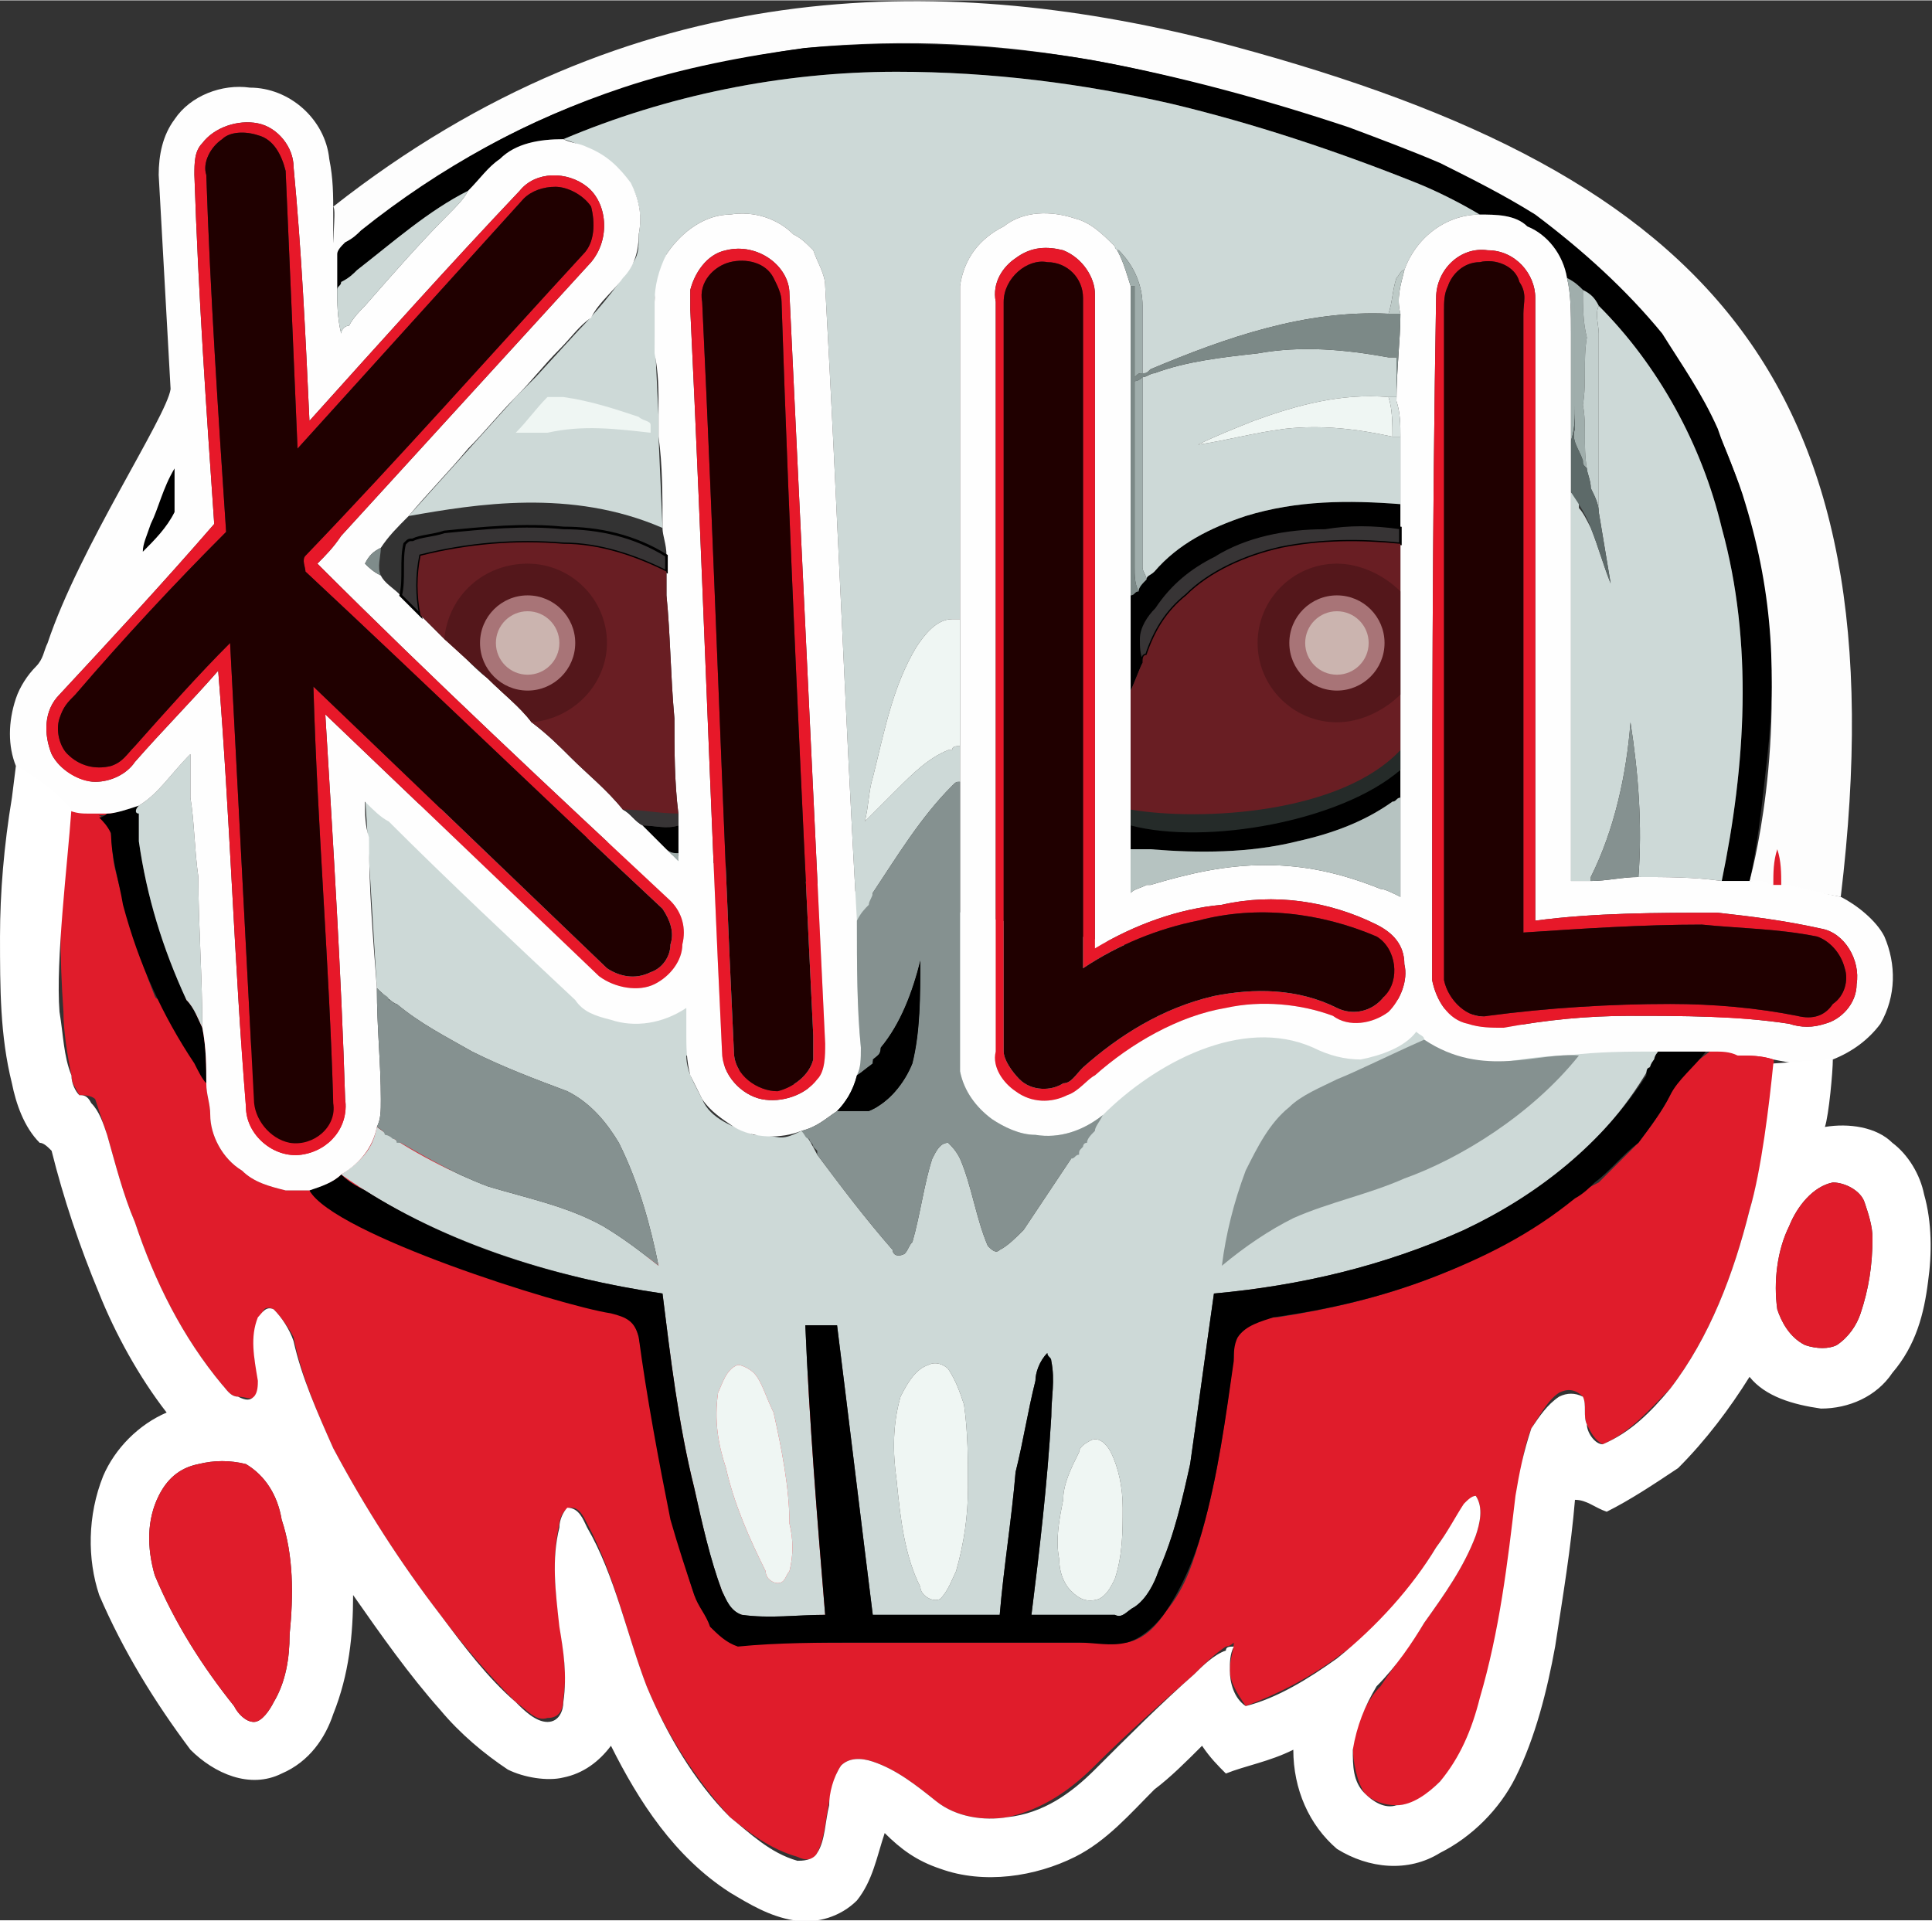 <?xml version="1.0" encoding="UTF-8"?>
<!DOCTYPE svg PUBLIC "-//W3C//DTD SVG 1.1//EN" "http://www.w3.org/Graphics/SVG/1.1/DTD/svg11.dtd">
<!-- Creator: CorelDRAW X7 -->
<svg xmlns="http://www.w3.org/2000/svg" xml:space="preserve" width="2.245in" height="2.232in" version="1.1" style="shape-rendering:geometricPrecision; text-rendering:geometricPrecision; image-rendering:optimizeQuality; fill-rule:evenodd; clip-rule:evenodd"
viewBox="0 0 487 484"
 xmlns:xlink="http://www.w3.org/1999/xlink">
 <rect x="0" y="0" width="487" height="484" fill="#333333" stroke="none"/>
 <defs>
  <style type="text/css">
   <![CDATA[
    .str0 {stroke:black;stroke-width:0.65}
    .fil5 {fill:#FEFEFE}
    .fil18 {fill:#373435}
    .fil3 {fill:black}
    .fil4 {fill:#191F1D}
    .fil7 {fill:#200000}
    .fil19 {fill:#252B29}
    .fil24 {fill:#54171B}
    .fil25 {fill:#54171B}
    .fil13 {fill:#5D6A69}
    .fil20 {fill:#691E23}
    .fil14 {fill:#7C8987}
    .fil21 {fill:#7F8C8B}
    .fil11 {fill:#859190}
    .fil23 {fill:#9EABA9}
    .fil10 {fill:#A0AEAC}
    .fil26 {fill:#A87477}
    .fil15 {fill:#B6C3C1}
    .fil9 {fill:#BDCAC7}
    .fil12 {fill:#C3D0CE}
    .fil27 {fill:#CBB4AF}
    .fil8 {fill:#CCD8D6}
    .fil1 {fill:#CDD9D7}
    .fil17 {fill:#D8E2E0}
    .fil0 {fill:#E01C2B}
    .fil6 {fill:#E71829}
    .fil16 {fill:#EFF6F3}
    .fil2 {fill:#FDFDFD}
    .fil22 {fill:white}
   ]]>
  </style>
 </defs>
 <g id="Layer_x0020_1">
  <g id="_604372256">
   <path class="fil0" d="M95 284c7,5 14,8 17,10 108,60 -69,-31 17,13 15,8 19,6 35,10 2,1 33,23 40,30 1,20 3,40 4,60 -7,0 -14,0 -21,0 -2,-1 -4,-4 -5,-6 -3,-9 -5,-17 -7,-26 -4,-16 -6,-33 -8,-50 -26,-3 -52,-11 -75,-25 -2,-1 -4,-2 -6,-4 5,-3 8,-7 9,-12z"/>
   <path class="fil0" d="M61 263c6,2 13,3 17,8 2,2 5,5 9,8 0,6 -5,11 -11,12 -7,1 -14,-5 -14,-12 -1,-5 -1,-11 -1,-16z"/>
   <path class="fil0" d="M61 263c0,5 0,11 1,16 0,7 7,13 14,12 6,-1 11,-6 11,-12 3,2 6,4 8,5 -1,5 -4,9 -9,12l0 0c-2,2 -5,3 -8,3 0,0 0,0 0,1 0,0 0,0 0,0 -2,0 -4,0 -6,0 -4,-1 -8,-2 -11,-5 -5,-3 -8,-9 -8,-14 0,-3 -1,-5 -1,-8 -1,-19 -3,-14 9,-10z"/>
   <path class="fil0" d="M29 219c3,12 6,22 10,32 1,3 6,-5 10,4 1,1 1,1 1,1 0,1 1,2 1,3 1,4 1,9 1,14 0,3 1,5 1,8 0,5 3,11 8,14 3,3 7,4 11,5 2,0 4,0 6,0 0,0 0,0 0,0 7,11 63,29 76,30 4,1 6,3 7,7 3,15 5,31 9,46 1,6 3,13 5,19 1,2 3,5 4,8 2,2 4,3 7,4 10,0 21,0 31,0 19,0 37,0 55,0 4,0 8,0 12,0 5,-1 8,-5 10,-8 5,-6 7,-13 9,-20 4,-14 6,-29 8,-44 0,-2 0,-4 1,-5 2,-3 6,-5 10,-5 13,-2 26,-5 39,-10 13,-5 25,-12 36,-20 2,-2 4,-3 6,-4 3,-3 7,-7 10,-10 3,-4 6,-8 8,-12 2,-5 6,-8 10,-11 -5,0 -9,-1 -13,-1 0,1 -1,2 -1,2 0,1 -1,2 -1,2 0,1 -1,2 -1,2 -11,18 -27,31 -45,39 -17,8 -36,13 -55,16 1,-2 2,-3 2,-5 2,-1 53,-24 58,-26 8,-4 16,-23 23,-29 13,-9 -3,-2 33,-9 19,-3 16,14 16,18 -2,11 -3,21 -6,31 -4,16 -10,32 -20,45 -5,5 -10,11 -17,14 -2,-1 -3,-3 -4,-5 -1,-2 0,-5 -1,-7 -2,-2 -4,-2 -6,-1 -3,2 -5,6 -7,9 -2,5 -3,11 -3,17 -3,17 -5,34 -9,51 -3,7 -5,15 -11,21 -3,3 -6,6 -11,6 -3,0 -6,-1 -8,-3 -2,-3 -3,-8 -3,-12 1,-5 3,-11 7,-15 4,-6 8,-11 11,-16 5,-7 10,-14 13,-22 1,-3 2,-7 0,-10 -1,0 -2,1 -2,2 -3,3 -5,7 -8,11 -6,10 -14,20 -24,27 -8,6 -16,10 -24,13 -2,-3 -4,-6 -4,-9 0,-3 1,-5 1,-7 -1,1 -2,1 -2,1 -3,2 -5,4 -8,7 -8,7 -17,15 -25,23 -6,6 -13,11 -22,13 -6,1 -13,0 -18,-4 -5,-4 -10,-8 -16,-10 -3,-1 -6,-1 -8,1 -2,3 -2,6 -3,9 -1,5 -1,9 -3,13 -1,2 -3,2 -5,1 -7,-2 -12,-6 -17,-10 -9,-10 -16,-21 -21,-33 -5,-13 -8,-28 -15,-41 -1,-2 -2,-4 -4,-4 -2,0 -3,3 -3,4 -2,9 -1,17 0,25 1,7 2,13 1,19 0,3 -1,5 -4,5 -3,1 -5,-2 -8,-4 -7,-7 -13,-14 -19,-22 -10,-13 -19,-27 -27,-42 -4,-9 -8,-18 -10,-28 -1,-2 -3,-5 -5,-7 -2,-1 -3,0 -3,2 -3,5 -2,10 -1,15 0,2 1,4 0,5 -2,1 -3,0 -5,0 -2,0 -3,-2 -4,-3 -10,-12 -17,-26 -22,-41 -3,-7 -5,-15 -7,-22 -1,-3 -2,-6 -3,-9 -1,-1 -3,-1 -4,-1 -1,-2 -2,-3 -2,-5 -1,-5 -2,-11 -2,-16 -1,-14 -1,-27 0,-40 0,-1 1,-6 1,-11l0 0c14,0 10,7 12,15z"/>
   <path class="fil0" d="M22 196c2,3 5,6 7,9 -4,1 -9,0 -12,-1 0,-3 0,-7 0,-10 2,1 3,2 5,2z"/>
   <path class="fil0" d="M17 190c1,1 3,3 5,6 -2,0 -3,-1 -5,-2 0,-2 0,-3 0,-4z"/>
   <g>
    <path class="fil1" d="M173 266c0,4 2,7 4,11 2,5 8,7 13,9 7,0 6,2 12,-1 1,0 4,6 4,6 6,8 12,16 19,24 0,1 1,2 3,1 1,-1 1,-2 2,-3 2,-7 3,-15 5,-21 1,-2 2,-4 4,-4 1,1 2,2 3,4 3,7 4,15 7,22 1,1 2,2 3,1 2,-1 4,-3 6,-5 4,-6 8,-12 12,-18l-97 -26zm245 -1c-12,23 -30,36 -49,45 -20,9 -41,14 -63,16 -2,14 -4,29 -6,43 -2,9 -4,18 -8,27 -1,3 -3,7 -6,9 -2,1 -3,3 -5,2 -7,0 -14,0 -21,0 2,-16 4,-33 5,-50 0,-5 1,-9 0,-14 0,-1 -1,-1 -1,-2 -2,2 -3,5 -3,7 -2,8 -3,15 -5,23 -1,12 -3,24 -4,36 -11,0 -22,0 -32,0 -3,-24 -6,-49 -9,-73 -3,0 -5,0 -8,0 1,24 3,49 5,73 -7,0 -14,1 -21,0 -3,-1 -4,-4 -5,-6 -3,-8 -5,-17 -7,-26 -4,-16 -6,-33 -8,-49 -27,-4 -57,-13 -81,-30 6,-4 8,-7 9,-12 8,6 20,12 28,15 10,3 20,5 29,10 5,3 9,6 14,10 -2,-10 -5,-21 -10,-31 -3,-5 -7,-10 -13,-13 -8,-3 -16,-6 -24,-10 -7,-4 -13,-7 -19,-12 -1,0 -5,-4 -5,-4l-3 -49 326 65zm-184 79c-3,1 -5,4 -7,8 -2,7 -2,14 -1,21 1,10 2,19 6,27 0,2 3,4 5,3 2,-2 3,-5 4,-7 2,-7 3,-14 3,-21 0,-7 0,-14 -1,-21 -1,-3 -2,-6 -4,-9 -1,-1 -3,-2 -5,-1l0 0zm-48 0c-3,1 -4,5 -5,7 -1,7 0,13 2,19 2,9 6,18 10,26 0,2 2,3 3,3 2,0 2,-2 3,-3 1,-4 1,-8 0,-12 0,-9 -2,-19 -4,-28 -2,-4 -3,-8 -5,-10 -1,-1 -3,-2 -4,-2l0 0zm89 19c-2,1 -3,2 -3,3 -2,4 -4,8 -4,12 -1,5 -2,10 -1,15 0,3 1,6 3,8 2,2 4,3 7,2 2,-1 3,-3 4,-5 2,-6 2,-12 2,-18 0,-5 -1,-10 -3,-14 -1,-2 -3,-4 -5,-3z"/>
   </g>
   <path class="fil2" d="M305 10c123,32 175,83 159,216 -5,-1 -19,-3 -23,-4 0,0 40,-140 -94,-187 -49,-17 -92,-28 -144,-23 -71,10 -98,36 -118,52 -2,0 0,-11 -1,-12 75,-59 153,-59 221,-42z"/>
   <path class="fil3" d="M203 12c24,-2 48,-1 72,3 22,4 44,10 65,17 8,3 16,6 23,9 8,4 16,8 24,13 12,9 23,19 32,30 5,8 10,15 14,24 2,6 5,12 7,19 7,23 8,44 5,68 -1,9 -2,18 -4,27 -3,0 -5,0 -7,0 6,-29 8,-60 0,-89 -5,-21 -16,-41 -31,-56 -1,-2 -2,-3 -4,-4 -1,-1 -2,-2 -4,-3 -1,-6 -5,-11 -10,-13 -3,-3 -8,-3 -12,-3 -5,-3 -11,-6 -16,-8 -20,-8 -41,-15 -62,-20 -22,-5 -45,-8 -69,-8 -29,0 -58,6 -84,17 -6,0 -12,1 -16,5 -3,2 -5,5 -8,8 -10,5 -19,13 -28,20 -1,1 -2,2 -4,3 0,1 -1,1 -1,2 0,-3 0,-6 0,-9 0,-1 1,-2 2,-3 2,-1 3,-2 4,-3 20,-16 42,-28 66,-36 15,-5 31,-8 46,-10z"/>
   <path class="fil3" d="M314 130c13,-4 26,-4 39,-3 0,2 0,4 0,6 -7,-1 -13,-1 -19,0 -10,0 -20,2 -28,7 -6,3 -11,7 -15,13 -2,2 -4,5 -4,8 0,2 0,4 1,6 -1,2 -2,5 -3,7 0,-8 0,-16 0,-24 1,0 1,-1 2,-1 0,-1 1,-2 2,-3 0,-1 1,-1 2,-2 6,-7 14,-11 23,-14z"/>
   <path class="fil3" d="M331 205c8,-3 15,-6 22,-11 0,2 0,5 0,7 -1,0 -1,1 -2,1 -7,5 -15,8 -24,10 -12,3 -25,3 -37,2 -1,0 -2,0 -2,0 -1,0 -2,0 -3,0 0,-3 0,-7 0,-10 1,0 2,0 3,0 -1,1 -1,3 0,4 5,1 10,1 15,1 10,-1 19,-2 28,-4z"/>
   <path class="fil3" d="M35 208l0 0c0,1 0,3 0,4 2,14 6,27 12,40 2,2 3,5 4,7 1,5 1,10 1,14 -1,-1 -2,-3 -3,-5 -8,-12 -14,-25 -18,-40 -1,-6 -3,-12 -3,-18 -1,-2 -2,-3 -3,-4 0,0 1,0 2,-1 2,0 5,-1 8,-2 -1,1 -1,2 0,2 0,1 0,2 0,3z"/>
   <path class="fil4" d="M222 264c5,-6 8,-14 10,-22 0,9 0,18 -2,26 -2,5 -6,10 -11,12 -1,0 -2,0 -2,0 -1,0 -1,0 -2,0 -2,0 -3,0 -4,0 2,-2 4,-5 5,-9 2,-1 5,-4 6,-7z"/>
   <path class="fil3" d="M417 267c0,-1 1,-2 1,-2 4,0 8,0 12,0 -3,4 -7,7 -9,11 -2,4 -5,8 -8,12 -4,3 -7,7 -11,10 -1,1 -3,3 -5,4 -11,9 -23,15 -36,20 -13,5 -26,8 -40,10 -3,1 -7,2 -9,5 -1,2 -1,4 -1,6 -2,14 -4,29 -8,43 -2,7 -5,14 -9,20 -2,3 -6,7 -10,8 -4,1 -8,0 -12,0 -18,0 -37,0 -55,0 -10,0 -21,0 -31,1 -3,-1 -5,-3 -7,-5 -1,-3 -3,-5 -4,-8 -2,-6 -4,-12 -6,-19 -3,-15 -6,-31 -8,-46 -1,-4 -3,-5 -7,-6 -13,-2 -70,-20 -76,-31 3,-1 6,-2 8,-4 2,2 4,3 6,4 22,14 48,22 75,26 2,16 4,33 8,49 2,9 4,18 7,26 1,2 2,5 5,6 7,1 14,0 21,0 -2,-24 -4,-49 -5,-73 3,0 5,0 8,0 3,24 6,49 9,73 10,0 21,0 32,0 1,-12 3,-24 4,-36 2,-8 3,-15 5,-23 0,-2 1,-5 3,-7 0,1 1,1 1,2 1,5 0,9 0,14 -1,17 -3,34 -5,50 7,0 14,0 21,0 2,1 3,-1 5,-2 3,-2 5,-6 6,-9 4,-9 6,-18 8,-27 2,-14 4,-29 6,-43 22,-2 43,-7 63,-16 19,-9 35,-22 46,-39 0,-1 0,-2 1,-2 0,-1 1,-2 1,-2z"/>
   <path class="fil1" d="M403 84c0,-2 -1,-5 0,-7 15,15 26,35 31,56 8,29 6,60 0,89 -7,-1 -14,-1 -21,-1 1,-13 0,-26 -2,-39 -1,13 -4,27 -10,39 0,0 0,1 0,1 -1,0 -2,0 -2,0 -1,0 -2,0 -3,0 0,-33 0,-65 0,-98 1,1 2,2 2,3 0,1 0,1 0,1 1,1 2,3 3,5 2,5 3,9 5,14 -1,-6 -2,-12 -3,-18 0,-15 0,-30 0,-45z"/>
   <path class="fil1" d="M142 35c26,-11 55,-17 84,-17 24,0 47,3 69,8 21,5 42,12 62,20 5,2 11,5 16,8 -5,0 -10,2 -14,6 -2,2 -4,5 -5,8 -1,0 -1,1 -2,2 -1,3 -1,6 -2,9 -21,-1 -41,6 -60,14 -1,1 -1,1 -2,1 0,-6 0,-11 0,-17 0,-5 -2,-10 -6,-14 0,0 -1,0 -1,-1 -3,-3 -6,-6 -10,-7 -6,-2 -13,-2 -18,2 -6,3 -10,8 -11,15 0,1 0,2 0,3 0,27 0,54 0,81 -1,0 -1,0 -1,0 -1,0 -1,0 -1,0 -4,0 -7,4 -9,7 -6,10 -8,21 -11,33 -1,3 -1,7 -2,11 0,0 1,-1 1,-1 2,-2 4,-4 7,-7 4,-4 8,-8 13,-10l1 0c0,-1 1,-1 2,-1 0,3 0,6 0,9 -1,0 -1,0 -2,1 -8,8 -14,18 -20,27 0,0 0,0 0,0 0,1 -1,2 -1,3 -1,0 -1,1 -2,2 0,1 -1,1 -1,2 -3,-53 -5,-106 -8,-160 0,-3 -2,-6 -3,-9 -2,-2 -3,-3 -5,-4 -4,-4 -10,-6 -16,-5 -6,0 -12,4 -16,10l-3 11 0 9 1 21 0 5 1 23c-23,-10 -47,-6 -64,-3l27 -30c0,0 5,-5 5,-5l11 -12c3,-3 10,-11 12,-15 3,-3 3,-5 3,-9 1,-5 0,-10 -3,-14 -4,-4 -9,-8 -16,-10z"/>
   <path class="fil1" d="M138 100c2,0 3,0 4,0 7,1 13,3 19,5 1,1 3,1 3,2 0,1 0,1 0,2 -9,-1 -17,-2 -26,0 -3,0 -5,0 -8,0 3,-3 5,-6 8,-9z"/>
   <path class="fil1" d="M317 89c11,-2 22,-1 33,1 1,0 1,0 2,0 0,4 0,7 0,10 -1,0 -1,0 -2,0 -12,-1 -23,2 -34,6 -5,2 -10,4 -14,6 7,-1 14,-3 22,-4 9,-1 18,0 27,2 0,0 1,0 2,0 0,6 0,12 0,17 -13,-1 -26,-1 -39,3 -9,3 -17,7 -23,14 -1,1 -2,1 -2,2 0,-1 -1,-2 -1,-3 0,-16 0,-32 0,-48 1,0 2,-1 3,-1 8,-3 17,-4 26,-5z"/>
   <path class="fil1" d="M47 252c-6,-13 -10,-26 -12,-40 0,-1 0,-3 0,-4l0 0c0,-1 0,-2 0,-3 -1,0 -1,-1 0,-2 5,-3 8,-8 13,-13 0,2 0,4 0,6 0,2 0,3 0,5 1,6 1,13 2,20 0,12 1,25 1,38 -1,-2 -2,-5 -4,-7z"/>
   <g>
    <path class="fil5" d="M44 30c4,-6 12,-9 19,-8 10,0 19,8 20,18 1,5 1,9 1,14 0,1 0,3 0,4 0,2 0,4 1,6 0,3 0,6 0,9 0,3 0,7 1,11 0,-1 1,-2 2,-2 1,-2 3,-4 4,-5 7,-8 14,-16 21,-23 2,-2 4,-4 5,-6 3,-3 5,-6 8,-8 4,-4 10,-5 16,-5 2,1 4,1 6,2 5,2 8,5 11,9 2,4 3,8 2,13 0,4 -1,8 -4,11 -2,3 -6,6 -8,10 -3,2 -5,5 -8,8 -4,4 -7,8 -11,12 -4,4 -8,9 -12,13 -5,6 -10,11 -15,17 -3,3 -5,5 -7,8 -2,1 -3,2 -4,4 1,1 2,2 4,3 1,2 3,3 5,5 2,2 3,3 5,5 2,2 4,4 6,6 4,3 7,7 11,10 4,4 8,7 11,11 4,3 7,6 10,9 4,4 9,8 13,13 2,1 3,3 5,4 2,2 4,4 6,6 1,1 2,2 3,3 0,-1 0,-2 0,-2 0,-3 0,-5 0,-7 0,-1 0,-2 0,-3 -1,-8 -1,-16 -1,-24 -1,-11 -1,-21 -2,-31 0,-2 0,-4 0,-6 0,-1 0,-3 0,-4 0,-3 -1,-5 -1,-7 0,-8 0,-16 -1,-23 0,-3 0,-5 0,-7 0,-5 0,-9 -1,-14 0,-2 0,-4 0,-5 0,-3 0,-5 0,-8 0,-4 1,-8 3,-12 4,-6 10,-10 16,-10 6,-1 12,1 16,5 2,1 3,2 5,4 1,3 3,6 3,9 3,54 5,107 8,160 0,11 0,22 1,32 0,3 0,5 -1,7 -1,4 -3,7 -5,9 -3,2 -5,4 -9,5 -5,2 -12,2 -17,-1 -3,-2 -6,-4 -8,-7 -1,-2 -2,-4 -3,-6 -1,-4 -1,-7 -1,-11 0,-1 0,-3 0,-4 0,-1 0,-2 0,-2 -6,4 -13,5 -19,3 -4,-1 -7,-2 -9,-5 -16,-15 -32,-30 -47,-45 -2,-1 -4,-3 -6,-5 0,3 0,6 1,9 0,13 1,25 2,38 0,10 1,19 1,28 0,3 0,5 -1,7 -1,5 -4,9 -9,12 -2,2 -5,3 -8,4 -2,0 -4,0 -6,0 -4,-1 -8,-2 -11,-5 -5,-3 -8,-9 -8,-14 0,-3 -1,-5 -1,-8 0,-4 0,-9 -1,-14 0,-13 -1,-26 -1,-38 -1,-7 -1,-14 -2,-20 0,-2 0,-3 0,-5 0,-2 0,-4 0,-6 -5,5 -8,10 -13,13 -3,1 -6,2 -8,2 -2,0 -3,0 -5,0 -1,0 -3,0 -5,-1 -3,-1 -6,-3 -8,-5 -2,-2 -3,-4 -5,-6 -2,-5 -2,-11 0,-17 1,-3 3,-6 5,-8 2,-2 2,-4 3,-6 8,-24 30,-57 31,-64 -1,-18 -2,-36 -3,-54 0,-5 1,-10 4,-14l0 0zm7 6c-2,2 -2,5 -2,8 1,30 3,59 5,88 -13,15 -26,29 -39,43 -4,4 -4,10 -2,15 2,4 7,7 11,7 4,0 8,-2 10,-5 7,-8 14,-15 21,-23 3,37 4,73 7,110 0,7 7,13 14,12 7,-1 12,-7 11,-14 -1,-32 -3,-64 -5,-97 23,22 46,44 69,66 4,3 10,4 14,2 4,-2 7,-6 7,-10 1,-4 0,-8 -3,-11 -30,-28 -60,-56 -89,-85 2,-2 4,-4 6,-7 21,-23 42,-46 63,-69 5,-6 4,-15 -1,-19 -5,-4 -13,-4 -17,1 -18,19 -35,38 -53,58 -1,-22 -2,-43 -4,-64 0,-5 -4,-10 -9,-11 -5,-1 -11,1 -14,5l0 0zm132 27c-5,1 -8,6 -9,10 0,2 0,3 0,5 3,62 5,125 8,187 0,6 5,11 10,12 5,1 11,-1 14,-5 2,-2 2,-6 2,-9 -3,-63 -6,-126 -9,-189 0,-7 -8,-13 -16,-11z"/>
   </g>
   <g>
    <path class="fil5" d="M253 57c5,-4 12,-4 18,-2 4,1 7,4 10,7 2,3 3,7 4,10 0,3 0,7 0,10 0,23 0,45 0,68 0,8 0,16 0,24 0,10 0,20 0,30 0,3 0,7 0,10 0,4 0,7 0,11 1,-1 2,-1 4,-2 0,0 1,0 1,0 10,-3 19,-5 29,-5 10,0 19,2 29,6 1,0 3,1 5,2 0,-8 0,-17 0,-25 0,-2 0,-5 0,-7 0,-2 0,-4 0,-5 0,-6 0,-11 0,-17 0,-3 0,-6 0,-9 0,-5 0,-9 0,-14 0,-4 0,-8 0,-12 0,-1 0,-3 0,-4 0,-2 0,-4 0,-6 0,-5 0,-11 0,-17 0,-3 0,-6 -1,-9 0,-8 1,-15 1,-22 -1,-4 0,-7 1,-11 1,-3 3,-6 5,-8 4,-4 9,-6 14,-6 4,0 9,0 12,3 5,2 9,7 10,13 1,4 1,9 1,14 0,9 0,18 0,27 0,4 0,9 0,13 0,33 0,65 0,98 1,0 2,0 3,0 0,0 1,0 2,0 4,0 8,-1 12,-1 7,0 14,0 21,1 2,0 4,0 7,0 1,0 2,0 3,0 1,0 2,1 3,1 0,0 1,0 2,0 0,0 1,0 2,0 4,1 8,2 13,3 4,2 9,6 11,10 3,7 3,15 -1,22 -3,4 -7,7 -12,9 -5,2 -10,1 -15,0 -3,-1 -6,-1 -9,-1 -2,-1 -4,-1 -6,-1 0,0 -1,0 -2,0 -4,0 -8,0 -12,0 -8,0 -15,0 -23,1 -6,0 -12,1 -18,2 -6,1 -13,-1 -18,-6 0,-1 -1,-1 -2,-2 -3,4 -9,6 -14,7 -4,0 -8,-1 -12,-3 -18,-8 -40,4 -53,17 -5,4 -11,6 -17,5 -4,0 -8,-2 -11,-4 -4,-3 -7,-7 -8,-12 0,-3 0,-6 0,-9 0,-21 0,-43 0,-64 0,-3 0,-6 0,-9 0,-11 0,-21 0,-32 0,-27 0,-54 0,-81 0,-1 0,-2 0,-3 1,-7 5,-12 11,-15l0 0zm3 8c-3,2 -6,6 -5,11 0,63 0,126 0,189 -1,4 2,8 5,10 4,3 9,3 13,1 3,-1 5,-4 7,-5 9,-8 21,-15 33,-17 9,-2 19,-1 27,2 4,3 10,2 14,-1 3,-3 5,-8 4,-12 0,-5 -3,-8 -7,-10 -12,-6 -26,-8 -39,-5 -11,1 -22,5 -32,11 0,-55 0,-110 0,-165 0,-4 -3,-9 -8,-11 -4,-1 -8,-1 -12,2l0 0zm106 10c-1,57 -1,114 -1,172 1,5 4,10 9,11 3,1 6,1 9,1 11,-2 21,-3 32,-3 13,0 27,0 40,2 3,1 6,1 9,0 4,-1 8,-5 8,-10 1,-6 -3,-13 -9,-14 -9,-2 -17,-3 -26,-4 -15,0 -31,0 -46,2 0,-52 0,-105 0,-157 0,-6 -5,-12 -12,-12 -7,-1 -13,5 -13,12z"/>
   </g>
   <g>
    <path class="fil6" d="M51 36c3,-4 9,-6 14,-5 5,1 9,6 9,11 2,21 3,42 4,64 18,-20 35,-39 53,-58 4,-5 12,-5 17,-1 5,4 6,13 1,19 -21,23 -42,46 -63,69 -2,3 -4,5 -6,7 29,29 59,57 89,85 3,3 4,7 3,11 0,4 -3,8 -7,10 -4,2 -10,1 -14,-2 -23,-22 -46,-44 -69,-66 2,33 4,65 5,97 1,7 -4,13 -11,14 -7,1 -14,-5 -14,-12 -3,-37 -4,-73 -7,-110 -7,8 -14,15 -21,23 -2,3 -6,5 -10,5 -4,0 -9,-3 -11,-7 -2,-5 -2,-11 2,-15 13,-14 26,-28 39,-43 -2,-29 -4,-58 -5,-88 0,-3 0,-6 2,-8l0 0zm5 -1c-3,2 -5,6 -4,9 1,30 3,60 5,90 -13,13 -26,27 -38,41 -2,2 -3,3 -4,6 -1,3 0,7 2,9 3,3 7,4 11,3 3,-1 4,-3 6,-5 8,-9 16,-18 24,-26 2,38 4,77 6,115 0,5 4,10 9,11 6,1 12,-4 11,-10 -1,-35 -4,-70 -5,-105 24,23 49,47 74,71 3,2 7,3 11,1 3,-1 5,-4 5,-7 1,-3 0,-6 -2,-9 -30,-28 -60,-57 -90,-85 0,-1 -1,-3 0,-4 24,-25 47,-51 70,-76 3,-3 3,-8 2,-12 -2,-3 -6,-5 -9,-5 -3,0 -6,1 -8,3 -19,21 -38,42 -57,63 -1,-24 -2,-47 -3,-70 -1,-4 -3,-8 -7,-9 -3,-1 -7,-1 -9,1z"/>
   </g>
   <g>
    <path class="fil6" d="M183 63c8,-2 16,4 16,11 3,63 6,126 9,189 0,3 0,7 -2,9 -3,4 -9,6 -14,5 -5,-1 -10,-6 -10,-12 -3,-62 -5,-125 -8,-187 0,-2 0,-3 0,-5 1,-4 4,-9 9,-10l0 0zm1 3c-4,1 -8,5 -7,10 3,63 5,126 8,189 0,6 6,10 11,10 4,-1 8,-4 9,-8 0,-2 0,-4 0,-6 -3,-62 -6,-124 -8,-185 0,-2 -1,-4 -2,-6 -2,-4 -7,-5 -11,-4z"/>
   </g>
   <g>
    <path class="fil6" d="M256 65c4,-3 8,-3 12,-2 5,2 8,7 8,11 0,55 0,110 0,165 10,-6 21,-10 32,-11 13,-3 27,-1 39,5 4,2 7,5 7,10 1,4 -1,9 -4,12 -4,3 -10,4 -14,1 -8,-3 -18,-4 -27,-2 -12,2 -24,9 -33,17 -2,1 -4,4 -7,5 -4,2 -9,2 -13,-1 -3,-2 -6,-6 -5,-10 0,-63 0,-126 0,-189 -1,-5 2,-9 5,-11l0 0zm-3 11c0,63 0,126 0,189 0,2 2,5 4,7 3,3 8,3 11,1 2,0 3,-2 5,-4 9,-8 20,-15 33,-18 10,-2 21,-2 31,3 4,2 9,1 12,-3 4,-4 3,-12 -2,-15 -14,-6 -30,-8 -45,-4 -10,2 -20,6 -29,12 0,-56 0,-113 0,-169 0,-5 -4,-9 -9,-9 -5,-1 -11,4 -11,10z"/>
   </g>
   <g>
    <path class="fil6" d="M362 75c0,-7 6,-13 13,-12 7,0 12,6 12,12 0,52 0,105 0,157 15,-2 31,-2 46,-2 9,1 17,2 26,4 6,1 10,8 9,14 0,5 -4,9 -8,10 -3,1 -6,1 -9,0 -13,-2 -27,-2 -40,-2 -11,0 -21,1 -32,3 -3,0 -6,0 -9,-1 -5,-1 -8,-6 -9,-11 0,-58 0,-115 1,-172l0 0zm3 -3c-1,2 -1,4 -1,6 0,56 0,113 0,169 1,5 6,10 11,9 15,-2 31,-3 46,-3 11,0 22,1 32,3 4,1 7,0 9,-3 3,-2 4,-6 3,-9 -1,-4 -4,-7 -7,-8 -10,-2 -19,-2 -29,-3 -15,0 -30,1 -45,2 0,-52 0,-104 0,-156 0,-3 1,-5 -1,-8 -1,-4 -6,-6 -10,-5 -4,0 -7,3 -8,6z"/>
   </g>
   <path class="fil7" d="M56 35c2,-2 6,-2 9,-1 4,1 6,5 7,9 1,23 2,46 3,70 19,-21 38,-42 57,-63 2,-2 5,-3 8,-3 3,0 7,2 9,5 1,4 1,9 -2,12 -23,25 -46,51 -70,76 -1,1 0,3 0,4 30,28 60,57 90,85 2,3 3,6 2,9 0,3 -2,6 -5,7 -4,2 -8,1 -11,-1 -25,-24 -50,-48 -74,-71 1,35 4,70 5,105 1,6 -5,11 -11,10 -5,-1 -9,-6 -9,-11 -2,-38 -4,-77 -6,-115 -8,8 -16,17 -24,26 -2,2 -3,4 -6,5 -4,1 -8,0 -11,-3 -2,-2 -3,-6 -2,-9 1,-3 2,-4 4,-6 12,-14 25,-28 38,-41 -2,-30 -4,-60 -5,-90 -1,-3 1,-7 4,-9z"/>
   <path class="fil7" d="M184 66c4,-1 9,0 11,4 1,2 2,4 2,6 2,61 5,123 8,185 0,2 0,4 0,6 -1,4 -5,7 -9,8 -5,0 -11,-4 -11,-10 -3,-63 -5,-126 -8,-189 -1,-5 3,-9 7,-10z"/>
   <path class="fil7" d="M253 76c0,-6 6,-11 11,-10 5,0 9,4 9,9 0,56 0,113 0,169 9,-6 19,-10 29,-12 15,-4 31,-2 45,4 5,3 6,11 2,15 -3,4 -8,5 -12,3 -10,-5 -21,-5 -31,-3 -13,3 -24,10 -33,18 -2,2 -3,4 -5,4 -3,2 -8,2 -11,-1 -2,-2 -4,-5 -4,-7 0,-63 0,-126 0,-189z"/>
   <path class="fil7" d="M365 72c1,-3 4,-6 8,-6 4,-1 9,1 10,5 2,3 1,5 1,8 0,52 0,104 0,156 15,-1 30,-2 45,-2 10,1 19,1 29,3 3,1 6,4 7,8 1,3 0,7 -3,9 -2,3 -5,4 -9,3 -10,-2 -21,-3 -32,-3 -15,0 -31,1 -46,3 -5,1 -10,-4 -11,-9 0,-56 0,-113 0,-169 0,-2 0,-4 1,-6z"/>
   <path class="fil8" d="M90 68c9,-7 18,-15 28,-20 -1,2 -3,4 -5,6 -7,7 -14,15 -21,23 -1,1 -3,3 -4,5 -1,0 -2,1 -2,2 -1,-4 -1,-8 -1,-11 0,-1 1,-1 1,-2 2,-1 3,-2 4,-3z"/>
   <path class="fil9" d="M352 70c1,-1 1,-2 2,-2 -1,4 -2,7 -1,11 -1,0 -2,0 -2,0 0,0 0,0 -1,0 1,-3 1,-6 2,-9z"/>
   <path class="fil10" d="M281 62c0,1 1,1 1,1 4,4 6,9 6,14 0,6 0,11 0,17 -1,0 -1,0 -2,1 0,-7 0,-13 0,-19 0,-1 0,-3 0,-4 0,0 -1,0 -1,0 -1,-3 -2,-7 -4,-10z"/>
   <path class="fil10" d="M395 70c2,1 3,2 4,3 0,4 0,8 1,12 -1,6 0,11 -1,17 1,5 0,10 1,16 -1,-1 -1,-1 -1,-2 -1,-3 -3,-5 -2,-8 0,-11 0,-21 0,-32 0,9 0,17 0,26 0,3 0,6 -1,9 0,-9 0,-18 0,-27 0,-5 0,-10 -1,-14z"/>
   <path class="fil10" d="M286 96c1,0 2,-1 2,-1 0,16 0,32 0,48 0,1 1,2 1,3 -1,1 -2,2 -2,3 -1,-2 -1,-4 -1,-6 0,-16 0,-31 0,-47z"/>
   <path class="fil11" d="M411 182c2,13 3,26 2,39 -4,0 -8,1 -12,1 0,0 0,-1 0,-1 6,-12 9,-26 10,-39z"/>
   <path class="fil11" d="M100 253c6,5 12,8 19,12 8,4 16,7 24,10 6,3 10,8 13,13 5,10 8,21 10,31 -5,-4 -9,-7 -14,-10 -9,-5 -19,-7 -29,-10 -8,-3 -15,-7 -22,-11 -1,0 -1,0 -1,0 0,-1 -1,-1 -1,-1 -1,-1 -2,-1 -2,-1 0,-1 -2,-2 -2,-2 1,-2 1,-4 1,-7 0,-9 -1,-18 -1,-28 0,0 1,1 1,1 0,0 0,0 0,0 1,1 2,1 2,2 1,0 1,1 2,1z"/>
   <path class="fil11" d="M359 262c15,10 29,3 39,4 -12,15 -30,26 -44,31 -9,4 -19,6 -28,10 -6,3 -12,7 -18,12 1,-8 3,-16 6,-24 3,-6 6,-12 11,-16 3,-3 8,-5 12,-7 5,-2 13,-6 22,-10z"/>
   <path class="fil12" d="M399 73c2,1 3,2 4,4 -1,2 0,5 0,7 0,15 0,30 0,45 0,-2 -1,-4 -2,-6 0,-2 -1,-4 -1,-5 -1,-6 0,-11 -1,-16 1,-6 0,-11 1,-17 -1,-4 -1,-8 -1,-12z"/>
   <path class="fil13" d="M397 76c0,11 0,21 0,32 -1,3 1,5 2,8 0,1 0,1 1,2 0,1 1,3 1,5 1,2 2,4 2,6 1,6 2,12 3,18 -2,-5 -3,-9 -5,-14 -1,-3 -3,-6 -5,-9 0,-4 0,-9 0,-13 1,-3 1,-6 1,-9 0,-9 0,-17 0,-26z"/>
   <path class="fil11" d="M219 228c0,-1 1,-2 1,-3 0,0 0,0 0,0 6,-9 12,-19 20,-27 1,-1 1,-1 2,-1 0,21 0,43 0,64 0,3 0,6 0,9 1,5 4,9 8,12 3,2 7,4 11,4 6,1 12,-1 17,-5 -1,2 -2,3 -2,4 -1,1 -2,2 -2,3 -1,0 -1,1 -1,1 -1,1 -1,1 -1,2 -1,0 -1,1 -2,1 -4,6 -8,12 -12,18 -2,2 -4,4 -6,5 -1,1 -2,0 -3,-1 -3,-7 -4,-15 -7,-22 -1,-2 -2,-3 -3,-4 -2,0 -3,2 -4,4 -2,6 -3,14 -5,21 -1,1 -1,2 -2,3 -2,1 -3,0 -3,-1 -7,-8 -13,-16 -19,-24 0,0 0,-1 0,-1 0,0 -1,-1 -1,-1l0 0c0,-1 -1,-1 -1,-2 -1,0 -1,-1 -2,-2 4,-1 6,-3 9,-5 1,0 2,0 4,0 1,0 1,0 2,0 0,0 1,0 2,0 5,-2 9,-7 11,-12 2,-8 2,-17 2,-26 -2,8 -5,16 -10,22 0,2 -1,2 -2,3l0 1c-1,1 -3,2 -4,3 1,-2 1,-4 1,-7 -1,-10 -1,-21 -1,-32 1,-2 2,-3 3,-4z"/>
   <path class="fil14" d="M351 79c0,0 1,0 2,0 0,7 -1,14 -1,22l0 -1c0,-3 0,-6 0,-10 -1,0 -1,0 -2,0 -11,-2 -22,-3 -33,-1 -9,1 -18,2 -26,5 -1,0 -2,1 -3,1 0,0 -1,1 -2,1 0,16 0,31 0,47 0,2 0,4 1,6 -1,0 -1,1 -2,1 0,-23 0,-45 0,-68 0,-3 0,-7 0,-10 0,0 1,0 1,0 0,1 0,3 0,4 0,6 0,12 0,19 1,-1 1,-1 2,-1 1,0 1,0 2,-1 19,-8 39,-15 60,-14 1,0 1,0 1,0z"/>
   <path class="fil15" d="M288 214c0,0 1,0 2,0 12,1 25,1 37,-2 9,-2 17,-5 24,-10 1,0 1,-1 2,-1 0,8 0,17 0,25 -2,-1 -4,-2 -5,-2 -10,-4 -19,-6 -29,-6 -10,0 -19,2 -29,5 0,0 -1,0 -1,0 -2,1 -3,1 -4,2 0,-4 0,-7 0,-11 1,0 2,0 3,0z"/>
   <path class="fil16" d="M138 100c2,0 3,0 4,0 7,1 13,3 19,5 1,1 3,1 3,2 0,1 0,1 0,2 -9,-1 -17,-2 -26,0 -3,0 -5,0 -8,0 3,-3 5,-6 8,-9z"/>
   <path class="fil16" d="M316 106c11,-4 22,-7 34,-6 1,3 1,7 1,10 -9,-2 -18,-3 -27,-2 -8,1 -15,3 -22,4 4,-2 9,-4 14,-6z"/>
   <path class="fil16" d="M231 163c2,-3 5,-7 9,-7 0,0 0,0 1,0 0,0 0,0 1,0 0,11 0,21 0,32 -1,0 -2,0 -2,1l-1 0c-5,2 -9,6 -13,10 -3,3 -5,5 -7,7 0,0 -1,1 -1,1 1,-4 1,-8 2,-11 3,-12 5,-23 11,-33z"/>
   <path class="fil16" d="M234 344c2,-1 4,0 5,1 2,3 3,6 4,9 1,7 1,14 1,21 0,7 -1,14 -3,21 -1,2 -2,5 -4,7 -2,1 -5,-1 -5,-3 -4,-8 -5,-17 -6,-27 -1,-7 -1,-14 1,-21 2,-4 4,-7 7,-8z"/>
   <path class="fil16" d="M186 344c1,0 3,1 4,2 2,2 3,6 5,10 2,9 4,19 4,28 1,4 1,8 0,12 -1,1 -1,3 -3,3 -1,0 -3,-1 -3,-3 -4,-8 -8,-17 -10,-26 -2,-6 -3,-12 -2,-19 1,-2 2,-6 5,-7z"/>
   <path class="fil16" d="M275 363c2,-1 4,1 5,3 2,4 3,9 3,14 0,6 0,12 -2,18 -1,2 -2,4 -4,5 -3,1 -5,0 -7,-2 -2,-2 -3,-5 -3,-8 -1,-5 0,-10 1,-15 0,-4 2,-8 4,-12 0,-1 1,-2 3,-3z"/>
   <path class="fil17" d="M350 100c1,0 1,0 2,0l0 1c1,3 1,6 1,9 -1,0 -2,0 -2,0 0,-3 0,-7 -1,-10z"/>
   <path class="fil3" d="M38 132c2,-4 3,-9 6,-14 0,4 0,8 0,11 -2,4 -5,7 -8,10 0,-2 1,-4 2,-7z"/>
   <path class="fil3" d="M162 208c3,0 6,1 9,0 0,2 0,4 0,7 -1,0 -2,0 -3,-1 -2,-2 -4,-4 -6,-6z"/>
   <path class="fil18 str0" d="M112 134c10,-1 20,-2 30,-1 9,0 18,2 26,7 0,1 0,3 0,4 -8,-4 -17,-7 -26,-7 -12,-1 -24,0 -36,3 -1,5 -1,10 0,15 -2,-2 -3,-3 -5,-5 1,-4 0,-9 1,-13 1,-1 1,-1 2,-1 2,-1 5,-1 8,-2z"/>
   <path class="fil18 str0" d="M306 140c8,-5 18,-7 28,-7 6,-1 12,-1 19,0 0,1 0,3 0,4 -10,-1 -20,-1 -30,1 -9,2 -18,6 -24,12 -5,4 -8,9 -10,15 -1,0 -1,1 -1,2 -1,-2 -1,-4 -1,-6 0,-3 2,-6 4,-8 4,-6 9,-10 15,-13z"/>
   <path class="fil19" d="M327 202c10,-3 18,-7 26,-13 0,1 0,3 0,5 -15,13 -49,19 -68,14l0 -4c1,0 4,0 4,0 13,1 26,1 38,-2z"/>
   <path class="fil18" d="M157 204c5,0 9,1 14,1 0,1 0,2 0,3 -3,1 -6,0 -9,0 -2,-1 -3,-3 -5,-4z"/>
   <path class="fil20" d="M106 140c12,-3 24,-4 36,-3 9,0 18,3 26,7 0,2 0,4 0,6 1,10 1,20 2,31 0,8 0,16 1,24 -5,0 -9,-1 -14,-1 -4,-5 -9,-9 -13,-13 -3,-3 -6,-6 -10,-9 -3,-4 -7,-7 -11,-11l-11 -10c-2,-2 -4,-4 -6,-6 -1,-5 -1,-10 0,-15z"/>
   <path class="fil21" d="M92 142c1,-2 2,-3 4,-4 0,2 -1,5 0,7 -2,-1 -3,-2 -4,-3z"/>
   <path class="fil20" d="M288 167c0,-1 0,-2 1,-2 2,-6 5,-11 10,-15 6,-6 15,-10 24,-12 10,-2 20,-2 30,-1l0 12 0 14c0,3 0,6 0,9 0,6 0,11 0,17 -15,16 -50,18 -68,15 0,-10 0,-20 0,-30 1,-2 2,-5 3,-7z"/>
   <g>
    <path class="fil22" d="M4 193c2,1 9,5 14,11 -1,14 -4,38 -3,51 1,6 1,11 3,16 0,2 1,4 2,5 1,0 2,0 3,2 2,2 3,5 4,8 2,7 4,15 7,22 5,15 12,29 22,41 1,1 2,3 4,3 2,1 3,1 4,0 1,-1 1,-3 1,-4 -1,-6 -2,-11 0,-16 1,-1 2,-3 4,-2 2,2 4,5 5,8 2,9 6,18 10,27 8,15 17,29 27,42 6,8 12,16 19,22 2,2 5,5 8,5 3,0 4,-3 4,-5 1,-7 0,-13 -1,-19 -1,-9 -2,-17 0,-25 0,-2 1,-4 2,-5 3,0 4,3 5,5 7,12 10,27 15,40 5,12 12,24 21,33 5,4 10,9 17,11 1,0 4,0 5,-2 2,-3 2,-8 3,-12 0,-3 1,-7 3,-10 2,-2 5,-2 8,-1 6,2 11,6 16,10 5,4 12,5 18,4 9,-1 16,-6 22,-12 8,-8 17,-17 25,-24 2,-2 5,-5 8,-6 0,-1 1,-1 2,-1 -1,2 -1,4 -1,6 0,3 1,7 4,9 8,-2 16,-7 23,-12 10,-8 19,-18 25,-28 3,-4 5,-8 7,-11 1,-1 2,-2 3,-2 2,3 1,7 0,10 -3,8 -8,15 -13,22 -3,5 -7,11 -12,16 -3,5 -5,10 -6,16 0,4 0,8 3,11 2,2 5,4 8,3 4,0 8,-3 11,-6 5,-6 8,-13 10,-21 5,-17 7,-34 9,-51 1,-6 2,-11 4,-17 2,-3 4,-6 7,-8 2,-1 4,-1 6,0 1,2 0,5 1,7 0,2 2,5 4,5 7,-3 12,-8 17,-14 10,-13 16,-29 20,-45 3,-10 5,-27 6,-37 1,0 12,-1 15,-1 0,3 -1,14 -2,17 6,-1 13,0 17,4 4,3 7,8 8,13 2,7 2,15 1,22 -1,8 -3,16 -9,23 -4,6 -11,9 -18,9 -7,-1 -14,-3 -18,-8 -5,8 -11,16 -18,23 -6,4 -12,8 -18,11 -3,-1 -5,-3 -8,-3 -1,12 -3,24 -5,37 -2,11 -5,23 -10,33 -4,8 -11,15 -19,19 -8,5 -18,4 -26,-1 -7,-6 -11,-15 -11,-25 -6,3 -12,4 -17,6 -2,-2 -4,-4 -6,-7 -4,4 -8,8 -12,11 -6,6 -12,13 -20,17 -10,5 -23,7 -34,3 -6,-2 -10,-5 -14,-9 -2,6 -3,12 -7,17 -4,4 -10,6 -16,5 -6,-1 -11,-4 -16,-7 -14,-9 -23,-23 -30,-37 -3,4 -7,7 -12,8 -4,1 -10,0 -14,-2 -6,-4 -12,-9 -17,-15 -8,-9 -15,-19 -22,-29 0,10 -1,20 -5,30 -2,6 -6,12 -13,15 -8,4 -17,0 -23,-6 -9,-12 -17,-25 -23,-39 -3,-9 -3,-20 1,-30 3,-7 9,-13 16,-16 -7,-9 -13,-20 -17,-30 -5,-12 -9,-24 -12,-36 -1,-1 -2,-2 -3,-2 -4,-4 -6,-10 -7,-15 -3,-12 -3,-24 -3,-37 0,-11 1,-23 3,-35l1 -8zm458 105c-5,1 -9,6 -11,11 -3,6 -4,14 -3,21 1,3 3,7 7,9 3,1 6,1 8,0 3,-2 5,-5 6,-8 2,-6 3,-12 3,-19 0,-3 -1,-6 -2,-9 -1,-3 -5,-5 -8,-5l0 0zm-412 71c-5,1 -8,4 -10,8 -3,6 -3,13 -1,20 5,12 12,23 20,33 1,2 3,4 5,4 2,0 4,-3 5,-5 3,-5 4,-11 4,-17 1,-10 1,-20 -2,-29 -1,-6 -4,-11 -9,-14 -4,-1 -8,-1 -12,0z"/>
   </g>
   <path class="fil0" d="M462 298c3,0 7,2 8,5 1,3 2,6 2,9 0,7 -1,13 -3,19 -1,3 -3,6 -6,8 -2,1 -5,1 -8,0 -4,-2 -6,-6 -7,-9 -1,-7 0,-15 3,-21 2,-5 6,-10 11,-11z"/>
   <path class="fil0" d="M50 369c4,-1 8,-1 12,0 5,3 8,8 9,14 3,9 3,19 2,29 0,6 -1,12 -4,17 -1,2 -3,5 -5,5 -2,0 -4,-2 -5,-4 -8,-10 -15,-21 -20,-33 -2,-7 -2,-14 1,-20 2,-4 5,-7 10,-8z"/>
   <path class="fil0" d="M447 223c0,-3 0,-6 1,-9 1,3 1,6 1,9l0 0c-1,0 -2,0 -2,0z"/>
   <path class="fil23" d="M168 214c1,1 2,1 3,1 0,0 0,1 0,2 -1,-1 -2,-2 -3,-3z"/>
   <path class="fil0" d="M438 266c3,0 6,0 9,1 0,0 0,1 0,1 -4,1 -8,-1 -12,0 0,0 1,-1 1,-1 0,-1 1,-1 2,-1z"/>
   <path class="fil3" d="M219 269c-1,1 -2,1 -3,2 1,-1 2,-1 3,-2zm13 -27c-2,8 -5,16 -10,22 0,2 -1,2 -2,3l0 1 -4 3c-1,4 -3,7 -5,9 1,0 2,0 4,0 1,0 1,0 2,0l2 0c5,-2 9,-7 11,-12 2,-8 2,-17 2,-26z"/>
   <path class="fil24" d="M153 162c0,-11 -9,-20 -20,-20 -11,0 -20,8 -21,19l11 10c4,4 8,7 11,11 11,-1 19,-10 19,-20z"/>
   <path class="fil25" d="M337 142c-11,0 -20,9 -20,20 0,11 9,20 20,20 6,0 12,-3 16,-7 0,-1 0,-2 0,-3 0,-3 0,-6 0,-9l0 -10c0,-1 0,-2 0,-4 0,0 0,0 0,0 -4,-4 -10,-7 -16,-7z"/>
   <circle class="fil26" cx="133" cy="162" r="12"/>
   <circle class="fil26" cx="337" cy="162" r="12"/>
   <circle class="fil27" cx="133" cy="162" r="8"/>
   <circle class="fil27" cx="337" cy="162" r="8"/>
  </g>
 </g>
</svg>
